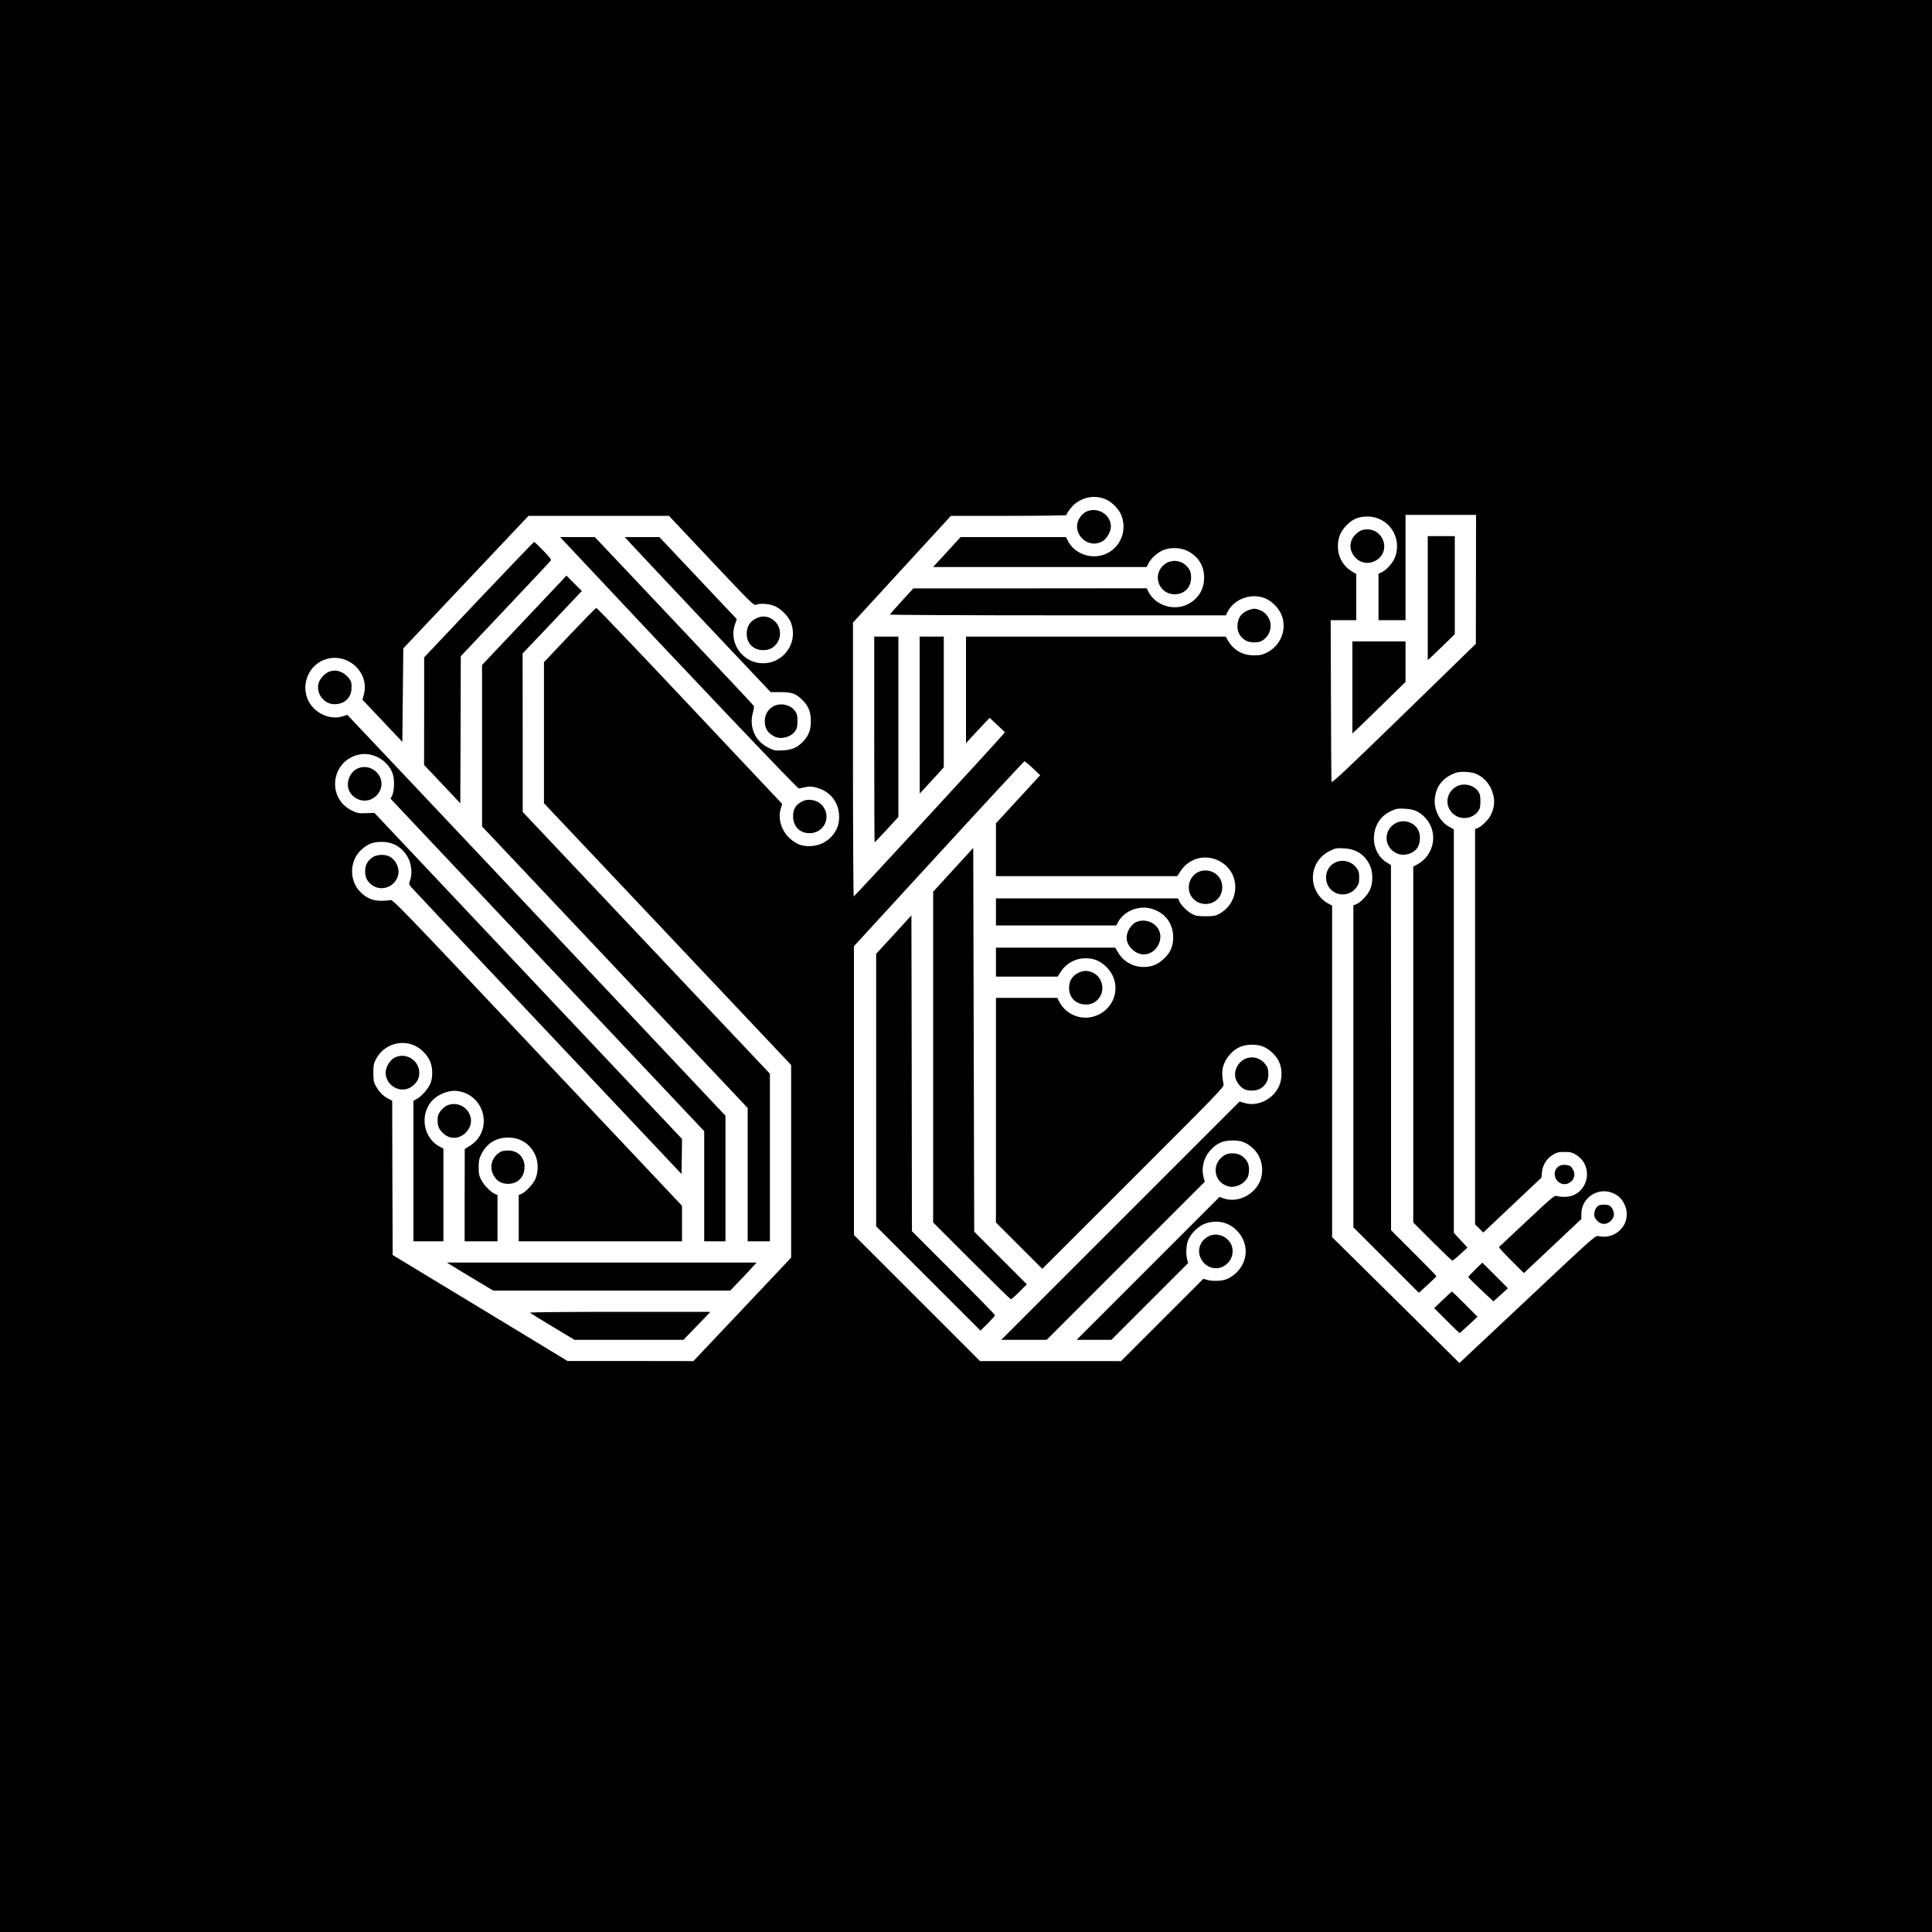 <svg version="1" xmlns="http://www.w3.org/2000/svg" width="2666.667" height="2666.667" viewBox="0 0 2000 2000"><path d="M0 1000v1000h2000V0H0v1000zm1144.8-483c6.7 3 13.8 10.3 16.2 16.8 6.1 16.3-1.7 34.2-17.7 40.2-14 5.2-30.6-.7-37.4-13.4l-2.4-4.6H994.4l-14.2 15.5-14.3 15.5H1187l1.9-3.8c2.7-5.2 8.7-10.7 14.6-13.4 7.5-3.4 18.1-3.2 25.7.5 11.1 5.5 17.3 15.3 17.3 27.7 0 12.4-6.2 22.2-17.3 27.7-14.3 7-33.1 1-40.3-13l-1.9-3.7-120.8.1H945.5l-12 13.1c-6.6 7.2-12.1 13.5-12.3 14-.2.4 78 .8 173.7.8H1269l1.9-3.8c6.5-12.6 22.6-19 36.7-14.6 8.1 2.5 16.3 10.5 19.4 18.9 5.4 14.6-1.5 31.2-15.8 38.2-4.8 2.3-7 2.8-13.2 2.7-11.7 0-20.9-5.3-26.6-15l-2.6-4.4H1000V769.3l7.7-8.4c4.3-4.6 9.8-10.5 12.3-13.1l4.5-4.7 7.9 7.4 7.8 7.4-2.3 2.9c-5.4 6.7-153.3 167.2-154.1 167.2-.4 0-.8-63.8-.8-141.8V644.5l50.7-55.3 50.7-55.2h59.8c32.9 0 59.8-.4 59.8-.8 0-2.1 6.4-10.2 10.1-12.7 9.6-6.7 20.6-7.9 30.7-3.5zm383.1 82.7l-.1 66.8-74.6 72.6c-64.9 63-74.7 72.2-74.9 70-.1-1.4-.4-39.6-.5-84.9l-.3-82.2h26.5v-47.8l-4.4-2.6c-9-5.3-14.6-15.1-14.6-25.7 0-8.9 2.3-14.9 8.1-21.3 6.4-7 12.9-9.9 22.4-9.9 21.3 0 35.9 20.6 29 41.2-1.9 5.9-8.3 13.4-13.6 16.2l-3.9 1.9v48h28V533h73l-.1 66.7zm-791.6-19.2c41.6 44.1 43.9 46.4 46.3 45.5 3.9-1.5 11.6-1.2 17.5.7 7.6 2.4 16.8 11.6 19.2 19.2 4.8 15.1-1.9 30.8-16.2 37.8-8 3.9-18.2 3.9-26.3 0-14-6.8-20.9-22.7-16.1-37l2-5.8-40-42.4-40.1-42.5h-35.8l3.9 4.3c2.1 2.4 36 38.5 75.4 80.3l71.7 75.9h10.3c11.8 0 15.9 1.5 22.7 8.3 6.1 6.1 8.6 12.3 8.6 21.7 0 9.4-2.5 15.6-8.6 21.7-5.9 5.9-11.1 8.1-20.6 8.6-7.7.4-8.7.3-14.8-2.8-13.9-6.8-20.3-21.7-15.9-36.8.9-2.9 1.2-5.8.8-6.5-.4-.8-37.6-40.4-82.6-88L615.8 556h-36l9.9 10.5C706.6 691.3 825.8 816.8 827 816.3c.8-.2 4-1 7.1-1.5 4.8-.9 6.5-.8 12.6 1 8.7 2.7 15.1 8 19 16 3.8 7.7 4 19.2.4 26.4-5.1 10.4-14.9 17-26.3 17.6-9.1.6-15.4-1.7-22.2-7.9-8.8-8-12.6-20.6-9.3-31l1.4-4.7-95.6-101.5c-52.6-55.9-96.1-101.5-96.8-101.4-.7.1-13.1 12.8-27.7 28.2l-26.5 28v146l128 135.5L819 1102.5v199.4l-50.6 53.6-50.6 53.5-65.2-.1h-65.1L497 1354l-90.5-54.8-.3-79.9-.2-79.8-4.5-2.4c-5.2-2.7-9.5-7.2-12.7-13.4-1.9-3.5-2.3-5.8-2.3-13.2 0-7.8.4-9.7 2.7-14.1 9.8-18.6 34.5-22.5 49.1-7.6 6.4 6.5 9.1 12.9 9.1 21.7 0 5-.6 8.4-2.1 11.7-2.6 5.6-8.9 12.7-13.8 15.4l-3.5 1.9V1285h31v-96l-3.7-1.9c-16.2-8.4-20.9-30.9-9.6-45.8 6-7.9 18.2-13.1 27.7-11.9 28.9 3.7 37.6 41.2 13.1 56.7l-5.4 3.4-.1 47.7v47.8h34v-48l-2.5-1c-4-1.5-11.5-9-14.3-14.5-2.2-4.2-2.7-6.3-2.7-13s.4-8.9 2.8-13.7c5.5-11.1 15.2-17.2 27.7-17.2s22.2 6.1 27.7 17.2c3.7 7.6 3.9 18.1.4 25.9-2.4 5.5-10.2 13.6-14.6 15.3l-2.5 1v48h169v-36.8l-149.7-158.7c-141.4-150-149.8-158.6-152.2-157.8-1.4.4-5.7.8-9.6.8-8.3-.1-14.2-2.4-20.3-8-13-11.7-13-33.3 0-45 6.3-5.8 12-8 20.8-8 12.4 0 22.1 6 27.7 17 3.3 6.4 4.1 16.1 2 22.4-1.6 4.4-1.5 4.5 1.1 7.6 1.5 1.8 65 69.3 141.2 150l138.5 146.8.3-18.1.2-18.2-159.2-168.7-159.2-168.8-8.6.3c-7.7.3-9.1 0-14.5-2.6-26.9-12.9-21.9-52 7.4-58.1 14.1-3 30.1 6.3 34.7 20.1 2 6 1.6 17.8-.7 22.4l-1.6 3.2 162.3 172.1L729 1171v114h22v-130L559.4 951.7C454 840 365.9 746.6 363.6 744.3l-4.1-4.3-5 1.6c-10.3 3.2-22.8-.7-30.8-9.6-14.1-15.7-7.8-41.5 12-49 23-8.7 47.2 12.5 41 35.9l-1.5 5.4 20.7 21.9 20.6 21.8.5-48.4.5-48.4 64.8-68.6 64.8-68.6h145.4l43.8 46.5zm332.9 214.8l7.6 7.2-22.9 24.9-22.9 24.9V907h187.7l3.2-5c8.8-13.5 25.3-18.1 39.7-11 22.8 11.2 22.9 43.1.2 55.2-3.6 1.9-5.8 2.3-13.8 2.3s-10.2-.4-13.8-2.3c-5.3-2.8-11.4-8.9-13.3-13l-1.4-3.2H1031v28h124.5l2-3.6c5.9-11 20.8-17.2 33.4-14 14.8 3.8 23.6 15.1 23.6 30.1-.1 9.4-3 16-10.1 22.4-6.2 5.7-12.3 8.1-20.6 8.1-10.9 0-20.8-5.6-26.3-14.9l-3-5.1H1031v30h63.8l3.2-4.9c5.7-8.9 15.2-14.1 25.8-14.1 8.3 0 14.4 2.4 20.6 8.1 18.5 16.9 11 46.2-13.4 52.5-13.2 3.4-27.7-3-34.1-15l-2.4-4.6H1031v232.5l24 24 24 24 94.1-94c89.6-89.6 94-94.1 93.5-97-1.9-10.1-1.8-15 .4-20.9 2.9-7.6 9.4-14.6 16.3-17.7 7.2-3.2 18.2-3.3 25.2-.1 6.5 3 12.8 9.2 15.7 15.6 3.4 7.7 3.2 18.2-.5 25.8-6.6 13.4-22.4 20.7-35.8 16.5l-4.7-1.4-123.3 123.3-123.4 123.4h47l81.8-81.8 81.9-81.9-1.1-3.9c-2.8-10.2-.2-20.9 7.1-28.9 6.5-7.1 12.9-9.9 22.8-9.9 8.8-.1 14.4 2.1 20.8 7.9 9.7 8.7 12.6 24 6.9 35.7-6.8 13.8-23.6 21.2-37.2 16.3l-4-1.5-74 74-74 74h36l39.8-39.8 39.7-39.7-1-3.5c-1.5-5.3-1.2-14 .7-19.6 2.4-7 11-15.5 18.3-17.9 11.7-3.9 23.3-1.5 31.8 6.8 13.5 13.1 12.9 33-1.3 45.5-2.6 2.2-6.7 4.8-9.2 5.6-5.4 1.8-14.1 2.1-19.7.5l-3.9-1.1-42.6 42.6-42.6 42.6h-146l-65.3-65.3-65.2-65.2v-299l87.8-95.7c48.2-52.6 88.2-95.7 88.7-95.7.6 0 4.5 3.2 8.7 7.2zm457.1 5.1c9.7 3.5 16.6 11.4 19.4 22 1.9 7.1 1.2 13.9-2.3 21.1-2.1 4.6-9.3 11.8-13.3 13.5l-3.1 1.2v409.4l4.3 4.1 4.2 4.2 30.1-28.4 30.1-28.4.5-5.5c.6-7.4 4.8-14.1 11.2-18.1 4.3-2.6 5.9-3 12.1-3 6.2 0 7.8.4 12.1 3 20 12.4 11.6 43.5-11.9 43.5-3 0-6.7-.4-8.1-.9-2.3-.9-4.5.9-30.8 25.6-15.6 14.6-28.6 26.8-29 27.2-.4.4 5.2 6.6 12.5 13.8l13.2 13.2 29.8-28 29.7-28v-5.3c0-16 16-27.4 31.1-22.1 6.3 2.3 10.4 5.8 13.3 11.7 4.4 8.9 3.2 18.9-3.2 26-6 6.7-14.8 9.4-23.8 7.4-2.9-.7-6 2.1-73.3 65.4l-70.3 66-65.9-65.2-65.9-65.1V937.5l-4.6-2.5c-2.6-1.3-6.4-4.6-8.5-7.3-12.4-15.6-7.3-38 10.5-46.7 6.1-3.1 7.1-3.2 14.8-2.8 12.7.7 21.4 6.3 26.8 17.3 3.5 7.1 3.5 18.9 0 26-2.8 5.7-9.4 12.6-13.9 14.5l-3.1 1.2V1270.5l33.9 33.9 33.9 33.9 9.1-8.3c5-4.6 9.1-8.6 9.1-8.9 0-.4-10.6-11.2-23.5-24.1l-23.5-23.5v-189l-.1-189-4.4-2.7c-12.4-7.5-16.9-25.2-10-39.3 3.1-6.4 7.9-10.9 15.3-14.3 4.7-2.1 6.4-2.4 13.6-2 9.3.5 14.4 2.7 20.2 8.5 15 14.9 10.8 39.8-8.3 49.7l-3.3 1.7v368.4l19.7 19.7c10.9 10.9 20.2 19.8 20.8 19.8.5-.1 4.3-3.1 8.3-6.8l7.3-6.7-7.1-7.7-7-7.6V858.5l-4.6-2.5c-9.7-5.1-16.2-17.5-15.1-29 1-11.4 6.8-19.9 16.9-25 5.1-2.5 7.3-3 13.2-3 3.9.1 8.8.7 10.9 1.4z"/><path d="M1123.8 530c-2.2 1.2-4.8 3.8-6.4 6.5-9.2 15.8 9.6 33.3 24.8 23.2 4-2.7 7.8-9.8 7.8-14.6 0-12.8-14.6-21.2-26.2-15.1zM1212.5 581c-4.4 1-6.9 2.6-9.9 6-9.4 11.3-1.4 28.2 13.4 28.2 10 0 17-7 17-17.2 0-5.5-1-8.1-4.4-11.8-3.9-4.4-10.5-6.5-16.1-5.2zM1292.7 631.5c-7.7 2.7-11.7 8.4-11.7 16.8 0 6.2 2.5 10.8 7.9 14.4 4 2.7 12.6 3.1 16.9.9 8.8-4.6 12.2-15.8 7.3-24.2-2.5-4.2-4.9-6.3-9.6-8.1-4-1.5-6.2-1.5-10.8.2zM905 765.5c0 58.6.2 106.5.4 106.5s5.8-5.9 12.5-13.1l12.1-13.2V659h-25v106.5zM952 740.2l.1 81.3 6-6.5c3.3-3.6 8.9-9.7 12.5-13.6l6.4-7.1V659h-25v81.2zM1407.5 549.9c-9.1 5.6-12 15.1-7.2 23.6 5.7 10 17.9 12.2 26.8 4.8 12.1-10.2 4.3-30.3-11.7-30.3-3 0-6 .7-7.9 1.9zM1478 619.2v64.2l5.3-4.9c2.8-2.8 9.1-8.8 14-13.5l8.7-8.5V555h-28v64.2zM1400 711.7v47.6l8.3-7.8c4.5-4.4 16.9-16.4 27.5-26.8l19.2-18.8V664h-55v47.7zM495.6 620.7l-56.5 59.8v55.7l-.1 55.7 18.8 19.8 18.7 19.9.3-76.2.2-76.1 45.8-48.5c25.1-26.6 46.3-49.1 47-50.1 1.2-1.4.3-2.7-7.4-10.7-4.8-4.9-9-9-9.5-9-.4 0-26.2 26.9-57.3 59.7z"/><path d="M542.7 642.2L499 688.4v167.1l137.5 145.7L774 1147v138h23v-173.5L669 976 541.1 840.5v-82l-.1-82 30.7-32.3 30.6-32.4-8-8-7.9-7.9-43.7 46.3zM784 639.6c-7.5 3.2-11 8.6-11 16.7 0 9.7 7 16.7 16.7 16.7 6.2 0 10-1.7 13.7-6 5.8-6.9 5.3-17.2-1-23.6-5.2-5.1-12.1-6.6-18.4-3.8zM341.3 695.1c-4.4 1.3-10 7-11.4 11.8-3.2 10.6 5.3 22.1 16.3 22.1 9.8 0 16.7-5.9 17.6-15 .2-2.7.2-6-.2-7.4-.9-3.7-5.6-8.7-10.1-10.7-4.4-2-7.3-2.2-12.2-.8zM800.7 731.1c-5.5 2.9-9 8.7-9 15.2 0 7.8 2.9 12.5 10 16.1 6.7 3.4 16.9.8 21.4-5.5 2-2.8 2.4-4.6 2.4-10.4 0-5.8-.4-7.6-2.4-10.4-4.7-6.6-15-8.9-22.4-5zM370.5 795.4c-7.1 3.1-11.4 11.4-10.2 19.3 1.8 10.9 14.6 17.4 24.5 12.4 10.6-5.4 13.4-18.2 5.9-26.8-5.3-6-13.3-7.9-20.2-4.9zM830.5 829.6c-6.8 3.5-9.5 7.9-9.5 15.5 0 10.4 6.9 17.4 17 17.4 15.2 0 23.1-16.9 13.3-28.6-4.8-5.7-14.4-7.7-20.8-4.3zM385.9 887.3c-5.4 3.6-7.9 8.2-7.9 14.4 0 6.2 1.7 10 6 13.7 9.7 8.1 24.5 3.4 28-8.9 2.1-7.4-2-16.4-9.1-20-4.4-2.3-13-1.9-17 .8zM409.5 1094.4c-6.5 2.8-11.4 12-10.1 18.8 2.5 13.3 18.3 19.3 28.2 10.6 4.7-4.1 6.4-7.7 6.4-13.4 0-12.4-13.1-21-24.5-16zM462.1 1144.7c-1.8.9-4.7 3.5-6.2 5.6-2.3 3.2-2.9 5-2.9 9.4 0 6.3 1.6 9.9 6.4 14 14.6 12.9 36.1-6.8 25.2-23-5-7.3-14.5-9.9-22.5-6zM518.5 1192.2c-9.3 5.1-12.5 15.7-7.5 24.6 3.4 6 8.1 8.7 15.1 8.7 10.1 0 16.9-7.2 16.9-17.7 0-9.9-7-16.8-16.9-16.8-3.1 0-6.5.6-7.6 1.2zM472 1312.8c5.2 3.2 16 9.7 24 14.5l14.6 8.7H756l9.8-10.3c5.4-5.6 11.6-12.1 13.6-14.5l3.8-4.2H462.6l9.4 5.8zM548.6 1358.9c.5.5 11.1 7 23.5 14.5l22.6 13.6h112.8l8.5-8.8c4.7-4.8 11-11.3 14-14.5l5.4-5.7h-93.9c-56.1 0-93.5.4-92.9.9zM986.8 900.4L966 923.1v342.4l39.8 39.8c21.8 21.8 40.1 39.7 40.7 39.7.5 0 4.5-3.5 8.7-7.7l7.8-7.8-27.2-27.2-27.3-27.3-.5-198.6-.5-198.6-20.7 22.6zM1239.7 903.1c-8.8 4.7-11.8 16.6-6.3 25 6.8 10.2 22.4 10.3 29.1.1 3.7-5.6 3.7-13.8.1-19.3-4.9-7.4-15-10-22.9-5.8z"/><path d="M925.3 967.5L907 987.4v282.1l54 54 54 54 7.5-7.5c4.1-4.1 7.5-7.9 7.5-8.5 0-.5-19.3-20.4-43-44l-43-43-.2-163.5-.3-163.4-18.2 19.9zM1176.5 954.4c-6.5 2.8-11.4 12.1-10 18.9 1.7 7.9 9.7 14.7 17.5 14.7 13.2 0 21.9-16.4 14.5-27.3-4.7-6.8-14.5-9.6-22-6.3zM1116.2 1007.1c-6.1 3-9.5 8.4-9.5 15.2-.1 9.7 6.1 16.7 15.7 17.5 6.8.5 11.8-1.7 15.7-7.1 6-8.3 2.8-21.2-6.4-25.6-5.5-2.7-10.1-2.7-15.5 0zM1290.5 1095.5c-8.3 2.9-13.7 12.4-11.5 20.5 1.2 4.6 5.1 9.5 9.1 11.5 4.4 2.3 13 1.9 17-.8 5.4-3.6 7.9-8.2 7.9-14.4 0-5.8-.9-8.3-4.4-12.1-4.5-5-11.8-6.9-18.1-4.7zM1267.5 1195.9c-14.4 8.9-11 29.4 5.4 32.5 6.8 1.2 15.3-3.1 18.6-9.5.8-1.5 1.5-5.2 1.5-8.2 0-6.2-2.5-10.8-7.9-14.4-4.4-3-13.2-3.2-17.6-.4zM1251.1 1279.8c-8.9 4.5-12.3 14.6-7.9 23.2 5.3 10.4 18 13.1 26.5 5.7 4.3-3.8 6.3-8.1 6.3-13.8 0-12.2-14-20.7-24.9-15.1zM1507.5 814.3c-12.4 7-12.1 24.3.6 30.7 7.3 3.8 17.3 1.4 22-5.1 2-2.8 2.4-4.6 2.4-10.4 0-5.8-.4-7.6-2.4-10.4-4.8-6.7-15.2-9-22.6-4.8zM1444.5 852.3c-12.4 7-12.1 24.3.6 30.7 7.3 3.8 17.3 1.4 22-5.1 3.4-4.9 3.8-14 .7-19.3-4.6-7.9-15.4-10.8-23.3-6.3zM1381.7 893.1c-12.1 6.4-12 24.6.3 30.9 7.6 3.9 17.1 1.6 22.1-5.3 2.5-3.4 2.9-4.9 2.9-10.2 0-5.3-.4-6.8-2.9-10.2-5-6.9-14.8-9.2-22.4-5.2zM1616.2 1206.2c-7.4 2-9.2 11.7-3.2 17 8.2 7.4 20.7-2.2 15.6-12-.9-1.7-2.1-3.4-2.6-3.7-2.5-1.6-6.7-2.1-9.8-1.3zM1654.7 1248.1c-2.9 1.7-4.9 6.8-4.3 10.5.9 4.3 5.7 8.4 10.1 8.4 4.4 0 9.2-4.1 10.1-8.4.7-3.8-1.5-8.9-4.5-10.6-2.5-1.3-9.1-1.3-11.4.1zM1527.3 1314.1c-4 3.9-7.3 7.5-7.3 7.9 0 .4 5.8 6.3 13 13l13 12.2 7.5-6.8c4.1-3.7 7.5-6.8 7.5-6.8 0-.1-6-6.1-13.2-13.3l-13.3-13.2-7.2 7zM1493.6 1345.6l-8.9 8.6 12.9 12.9c7.1 7.1 13.1 12.9 13.4 12.9.3-.1 4.6-3.9 9.5-8.5l9-8.4-13-13.1c-7.1-7.1-13.2-13-13.5-13-.3.1-4.5 3.9-9.4 8.6z"/></svg>